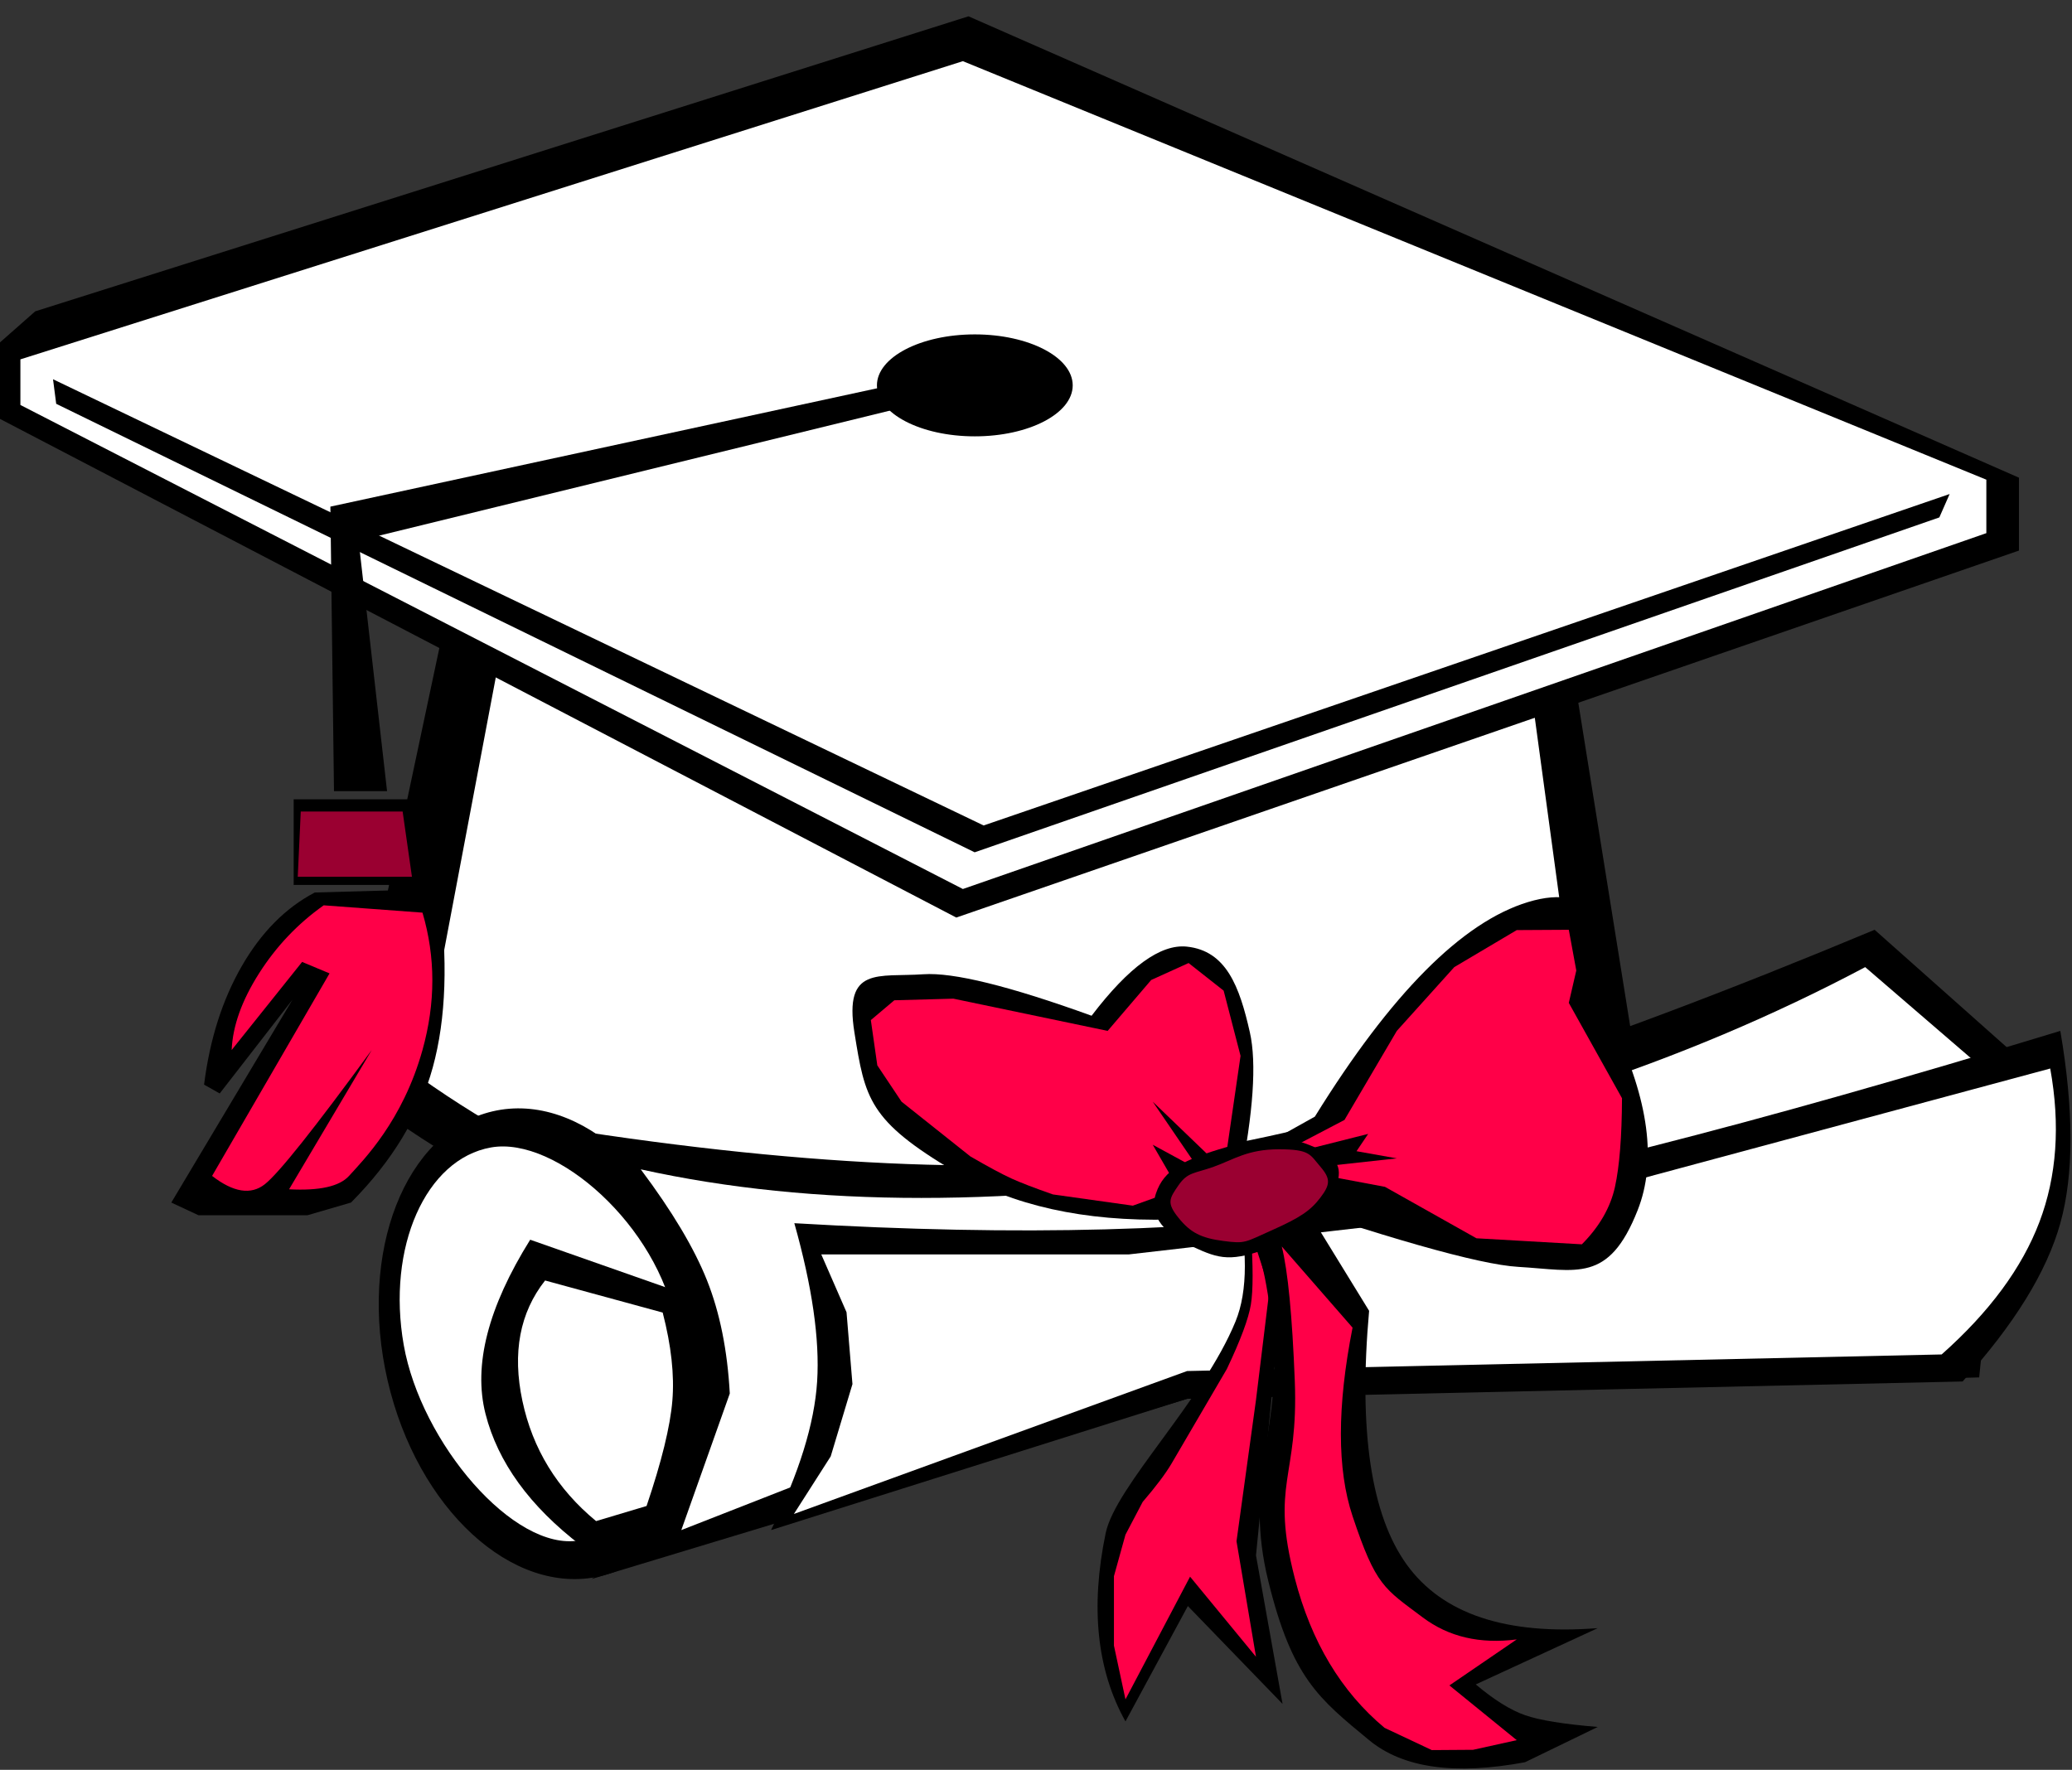 <?xml version="1.0" encoding="UTF-8"?>
<svg width="508px" height="434px" viewBox="0 0 508 434" version="1.1" xmlns="http://www.w3.org/2000/svg" xmlns:xlink="http://www.w3.org/1999/xlink">
    <rect x="0" y="0" width="508" height="434" fill="#333333" stroke="none"/>
    <!-- Generator: Sketch 54.1 (76490) - https://sketchapp.com -->
    <title>Artboard Copy 3</title>
    <desc>Created with Sketch.</desc>
    <g id="Artboard-Copy-3" stroke="none" stroke-width="1" fill="none" fill-rule="evenodd">
        <path d="M108.97,153 L85,265.982 C123.021,295.8 166.362,312.838 215.021,317.095 C263.68,321.352 327.006,310.595 405,284.826 L386.49,169.404 L384.124,159.531 L108.97,153 Z" id="Line" fill="#000000"></path>
        <path d="M375.34,168.988 L390,276.878 C310.389,296.521 251.377,305.494 212.963,303.798 C174.549,302.102 137.895,288.905 103,264.207 L124.03,153 L375.34,168.988 Z" id="Line-7" fill="#FFFFFF"></path>
        <polygon id="Line-2" fill="#000000" points="0 83.958 3.77822773e-14 102.723 234.455 225 495 135.008 495 117.141 237.446 4 8.634 76.346"></polygon>
        <polygon id="Line-3" fill="#FFFFFF" points="236.071 15 5 88.122 5 99.305 236.071 218 487 130.737 487 117.626"></polygon>
        <polygon id="Line-19" fill="#000000" fill-rule="nonzero" points="241.157 202.419 13 93 13.778 99.021 238.964 209 475.476 126.878 478 121.143"></polygon>
        <rect id="Rectangle" fill="#000000" x="72" y="196" width="38" height="21"></rect>
        <polygon id="Rectangle" fill="#9A0031" points="73.738 199 98.714 199 101 215 73 215"></polygon>
        <path d="M59.274,236.915 C54.51,245.187 51.43,254.872 50.034,265.97 L53.868,268.135 L71.697,245.16 L42,294.888 L48.664,298 L55.44,298 L65.051,298 L75.381,298 L86.057,294.888 C96.144,284.736 102.827,273.688 106.107,261.742 C109.388,249.797 109.878,235.216 107.578,218 L77.164,218.861 C70.001,222.624 64.038,228.642 59.274,236.915 Z" id="Line-5" fill="#000000"></path>
        <path d="M52,288.355 L80.796,238.694 L74.071,235.882 L56.798,257.483 C57.049,251.595 59.285,245.332 63.507,238.694 C67.728,232.056 73.014,226.492 79.365,222 L103.583,223.796 C106.806,234.704 106.806,245.933 103.583,257.483 C98.749,274.809 89.08,284.486 85.571,288.355 C83.232,290.934 78.333,292.028 70.874,291.635 L91.138,257.483 C77.072,276.737 68.337,287.707 64.933,290.392 C61.528,293.078 57.217,292.399 52,288.355 Z" id="Line-6" fill="#FF0048"></path>
        <ellipse id="Oval" fill="#000000" cx="239" cy="94.5" rx="24" ry="12.5"></ellipse>
        <ellipse id="Oval" fill="#000000" cx="240" cy="93" rx="20" ry="9"></ellipse>
        <polygon id="Line-4" fill="#000000" points="223 99.511 87.917 132.576 94.896 194 81.884 194 81 124.234 220.648 94"></polygon>
        <g id="Group" transform="translate(81, 228)">
            <path d="M56.039,48.609 C76.469,61.534 87.469,80.066 89.039,104.204 C90.609,128.342 82.278,146.675 64.044,159.204 L210.039,115.012 L404.243,109.765 L412.312,29.959 L378.605,2.84217094e-14 C306.295,30.197 250.107,48.315 210.039,54.353 C169.972,60.39 118.638,58.476 56.039,48.609 Z" id="Line-75" fill="#000000"></path>
            <path d="M86.039,147.204 L97.926,113.711 C97.348,103.137 95.49,93.899 92.352,85.998 C89.214,78.098 83.795,69.013 76.095,58.743 C118.378,68.091 167.816,68.091 224.409,58.743 C281.003,49.395 331.632,32.866 376.297,9.156 L407.926,36.399 L395.039,104.135 L196,104.135 L86.039,147.204 Z" id="Line-10" fill="#FFFFFF"></path>
            <path d="M108.039,147.204 C114.92,133.233 118.687,121.086 119.34,110.764 C119.994,100.441 118.13,87.504 113.748,71.951 C168.962,75.203 215.436,73.963 253.168,68.23 C290.9,62.498 347.89,48.019 424.138,24.793 C427.46,44.31 427.46,60.029 424.138,71.951 C420.816,83.873 412.83,96.81 400.18,110.764 L210.039,115.012 L108.039,147.204 Z" id="Line-8" fill="#000000"></path>
            <path d="M120.355,79.602 L126.547,93.786 L128,111.409 L122.668,129.127 L113.642,143.253 L210.039,108.204 L395.039,104.135 C406.748,93.742 414.737,82.922 419.007,71.676 C423.277,60.431 424.162,47.879 421.662,34.02 L294.638,68.23 L195.769,79.602 L120.355,79.602 Z" id="Line-9" fill="#FFFFFF"></path>
            <ellipse id="Oval" fill="#000000" transform="translate(53, 101.506) rotate(-13) translate(-53, -101.506) " cx="53" cy="101.506" rx="40" ry="58.5"></ellipse>
            <path d="M52.487,150.625 C68.779,150.625 84.952,126.8 84.952,102.5 C84.952,78.199 64.2,51.968 47.907,51.968 C31.615,51.968 18.407,71.667 18.407,95.968 C18.407,120.268 36.194,150.625 52.487,150.625 Z" id="Oval" fill="#FFFFFF" transform="translate(51.679, 101.297) rotate(-10) translate(-51.679, -101.297) "></path>
        </g>
        <g id="Group-2" transform="translate(209, 220)">
            <path d="M94.286,71.033 C130.606,83.551 153.581,90.092 163.212,90.655 C177.658,91.5 185.409,94.739 192.505,76.777 C197.235,64.802 195.249,49.737 186.547,31.581 C188.762,6.418 181.79,-3.708 165.63,1.203 C149.471,6.113 132.05,23.651 113.369,53.817 L91,66.31" id="Line-16" fill="#000000"></path>
            <path d="M102.63,64.054 L120.63,54.628 L133.465,32.793 L147.546,17.156 L162.866,8.074 L175.63,8 L177.465,17.986 L175.63,25.921 L188.673,49.303 C188.634,58.731 188.06,65.974 186.952,71.033 C185.844,76.093 183.138,80.791 178.834,85.128 L152.988,83.649 L130.555,71.033 L108.141,66.825 L133.465,64.054 L123.582,62.294 L126.441,58.054 L102.63,64.054 Z" id="Line-17" fill="#FF0048"></path>
            <path d="M93.936,72.127 C96.962,85.954 96.962,96.578 93.936,103.999 C85.988,123.487 64.481,144.412 62.077,155.985 C58.301,174.167 59.92,189.549 66.936,202.128 L82.23,173.831 L105.449,197.834 L98.936,161.408 L105.449,95.599 L93.936,72.127 Z" id="Line-11" fill="#000000"></path>
            <path d="M77.953,79.054 L94.936,69.628 C98.292,52.811 99.124,40.647 97.431,33.135 C94.891,21.868 91.633,13.139 81.974,12.128 C75.535,11.455 67.753,17.104 58.629,29.077 C38.468,21.784 24.717,18.393 17.378,18.906 C6.368,19.674 -2.135,16.807 0.475,33.135 C3.085,49.464 4.009,54.8 25.114,67.308 C39.185,75.647 56.798,79.562 77.953,79.054 Z" id="Line-77" fill="#000000"></path>
            <path d="M79.936,71.628 L68.741,75.649 L49.141,72.896 C44.566,71.295 41.181,69.993 38.987,68.991 C36.678,67.935 33.317,66.13 28.906,63.573 L12.035,50.149 L6.093,41.243 L4.507,30.145 L10.261,25.285 L24.749,24.89 L62.567,32.793 L73.239,20.311 L82.411,16.152 L91.005,22.925 L95.15,38.914 L91.078,66.939 L73.622,50.149 L85.079,66.939 L73.622,60.714 L79.936,71.628 Z" id="Line-18" fill="#FF0048"></path>
            <path d="M66.936,196.717 L64.11,183.541 L64.11,166.509 L66.936,156.329 L71.155,148.296 C74.421,144.501 76.792,141.347 78.267,138.832 C81.163,133.895 85.67,126.187 91.789,115.707 C95.153,108.618 97.117,103.345 97.682,99.887 C98.247,96.428 98.247,90.486 97.682,82.06 L102.254,96.124 L98.936,123.291 L94.159,157.946 L98.936,186.275 L82.772,166.628 L66.936,196.717 Z" id="Line-12" fill="#FF0048"></path>
            <path d="M96.936,80.128 C100.375,87.284 102.482,97.639 103.256,111.194 C104.418,131.526 96.093,143.793 101.936,167.628 C107.778,191.464 114.291,196.484 126.671,206.717 C134.924,213.539 147.667,215.343 164.899,212.128 L182.724,203.478 C174.415,202.801 168.473,201.84 164.899,200.593 C161.325,199.347 157.299,196.833 152.82,193.05 L182.724,179.249 C160.248,180.995 144.631,175.789 135.874,163.633 C127.116,151.476 124.049,130.744 126.671,101.436 L108.449,71.777 L96.936,80.128 Z" id="Line-13" fill="#000000"></path>
            <path d="M105.254,85.655 C106.756,91.641 107.821,102.632 108.449,118.628 C109.392,142.622 102.406,143.646 108.449,167.015 C112.478,182.595 119.81,194.821 130.446,203.693 L142.042,209.154 L152.156,209.084 L162.866,206.717 L146.357,193.295 L162.866,182.015 C153.843,183.181 146.164,181.386 139.83,176.628 C130.329,169.492 128.334,168.943 122.611,151.782 C118.796,140.341 118.796,124.935 122.611,105.562 L105.254,85.655 Z" id="Line-76" fill="#FF0048"></path>
            <path d="M102.936,85.73 C113.065,81.881 115.745,77.787 117.936,72.628 C120.126,67.47 120.227,64.289 113.305,61.31 C106.384,58.33 102.075,58.273 91.642,61.31 C81.21,64.346 76.366,66.819 74.419,72.628 C72.472,78.437 76.85,82.695 83.456,85.73 C90.062,88.765 92.806,89.579 102.936,85.73 Z" id="Line-14" fill="#000000"></path>
            <path d="M79.936,78.628 C82.867,82.267 85.483,83.597 90.936,84.308 C96.389,85.02 96.125,84.67 102.936,81.628 C109.746,78.587 112.309,76.864 114.717,73.687 C117.125,70.51 117.305,69.094 114.717,66.082 C112.129,63.071 112.168,61.825 104.524,61.825 C96.879,61.825 93.491,64.34 88.639,66.082 C83.786,67.824 82.215,67.365 79.936,70.652 C77.656,73.939 77.005,74.989 79.936,78.628 Z" id="Line-15" fill="#9A0031"></path>
        </g>
        <path d="M142.468,379 C129.87,369.357 122.057,358.585 119.029,346.685 C116.001,334.785 119.655,320.557 129.991,304 L167.026,317.014 L171,337.993 L167.026,359.531 L156.983,377.028 L142.468,379 Z" id="Line-78" fill="#000000"></path>
        <path d="M133.642,314 C127.433,321.883 125.577,331.716 128.074,343.5 C130.57,355.284 136.593,365.117 146.141,373 L158.522,369.296 C162.21,358.403 164.317,349.805 164.843,343.5 C165.368,337.195 164.578,329.984 162.474,321.866 L133.642,314 Z" id="Line-79" fill="#FFFFFF"></path>
    </g>
</svg>